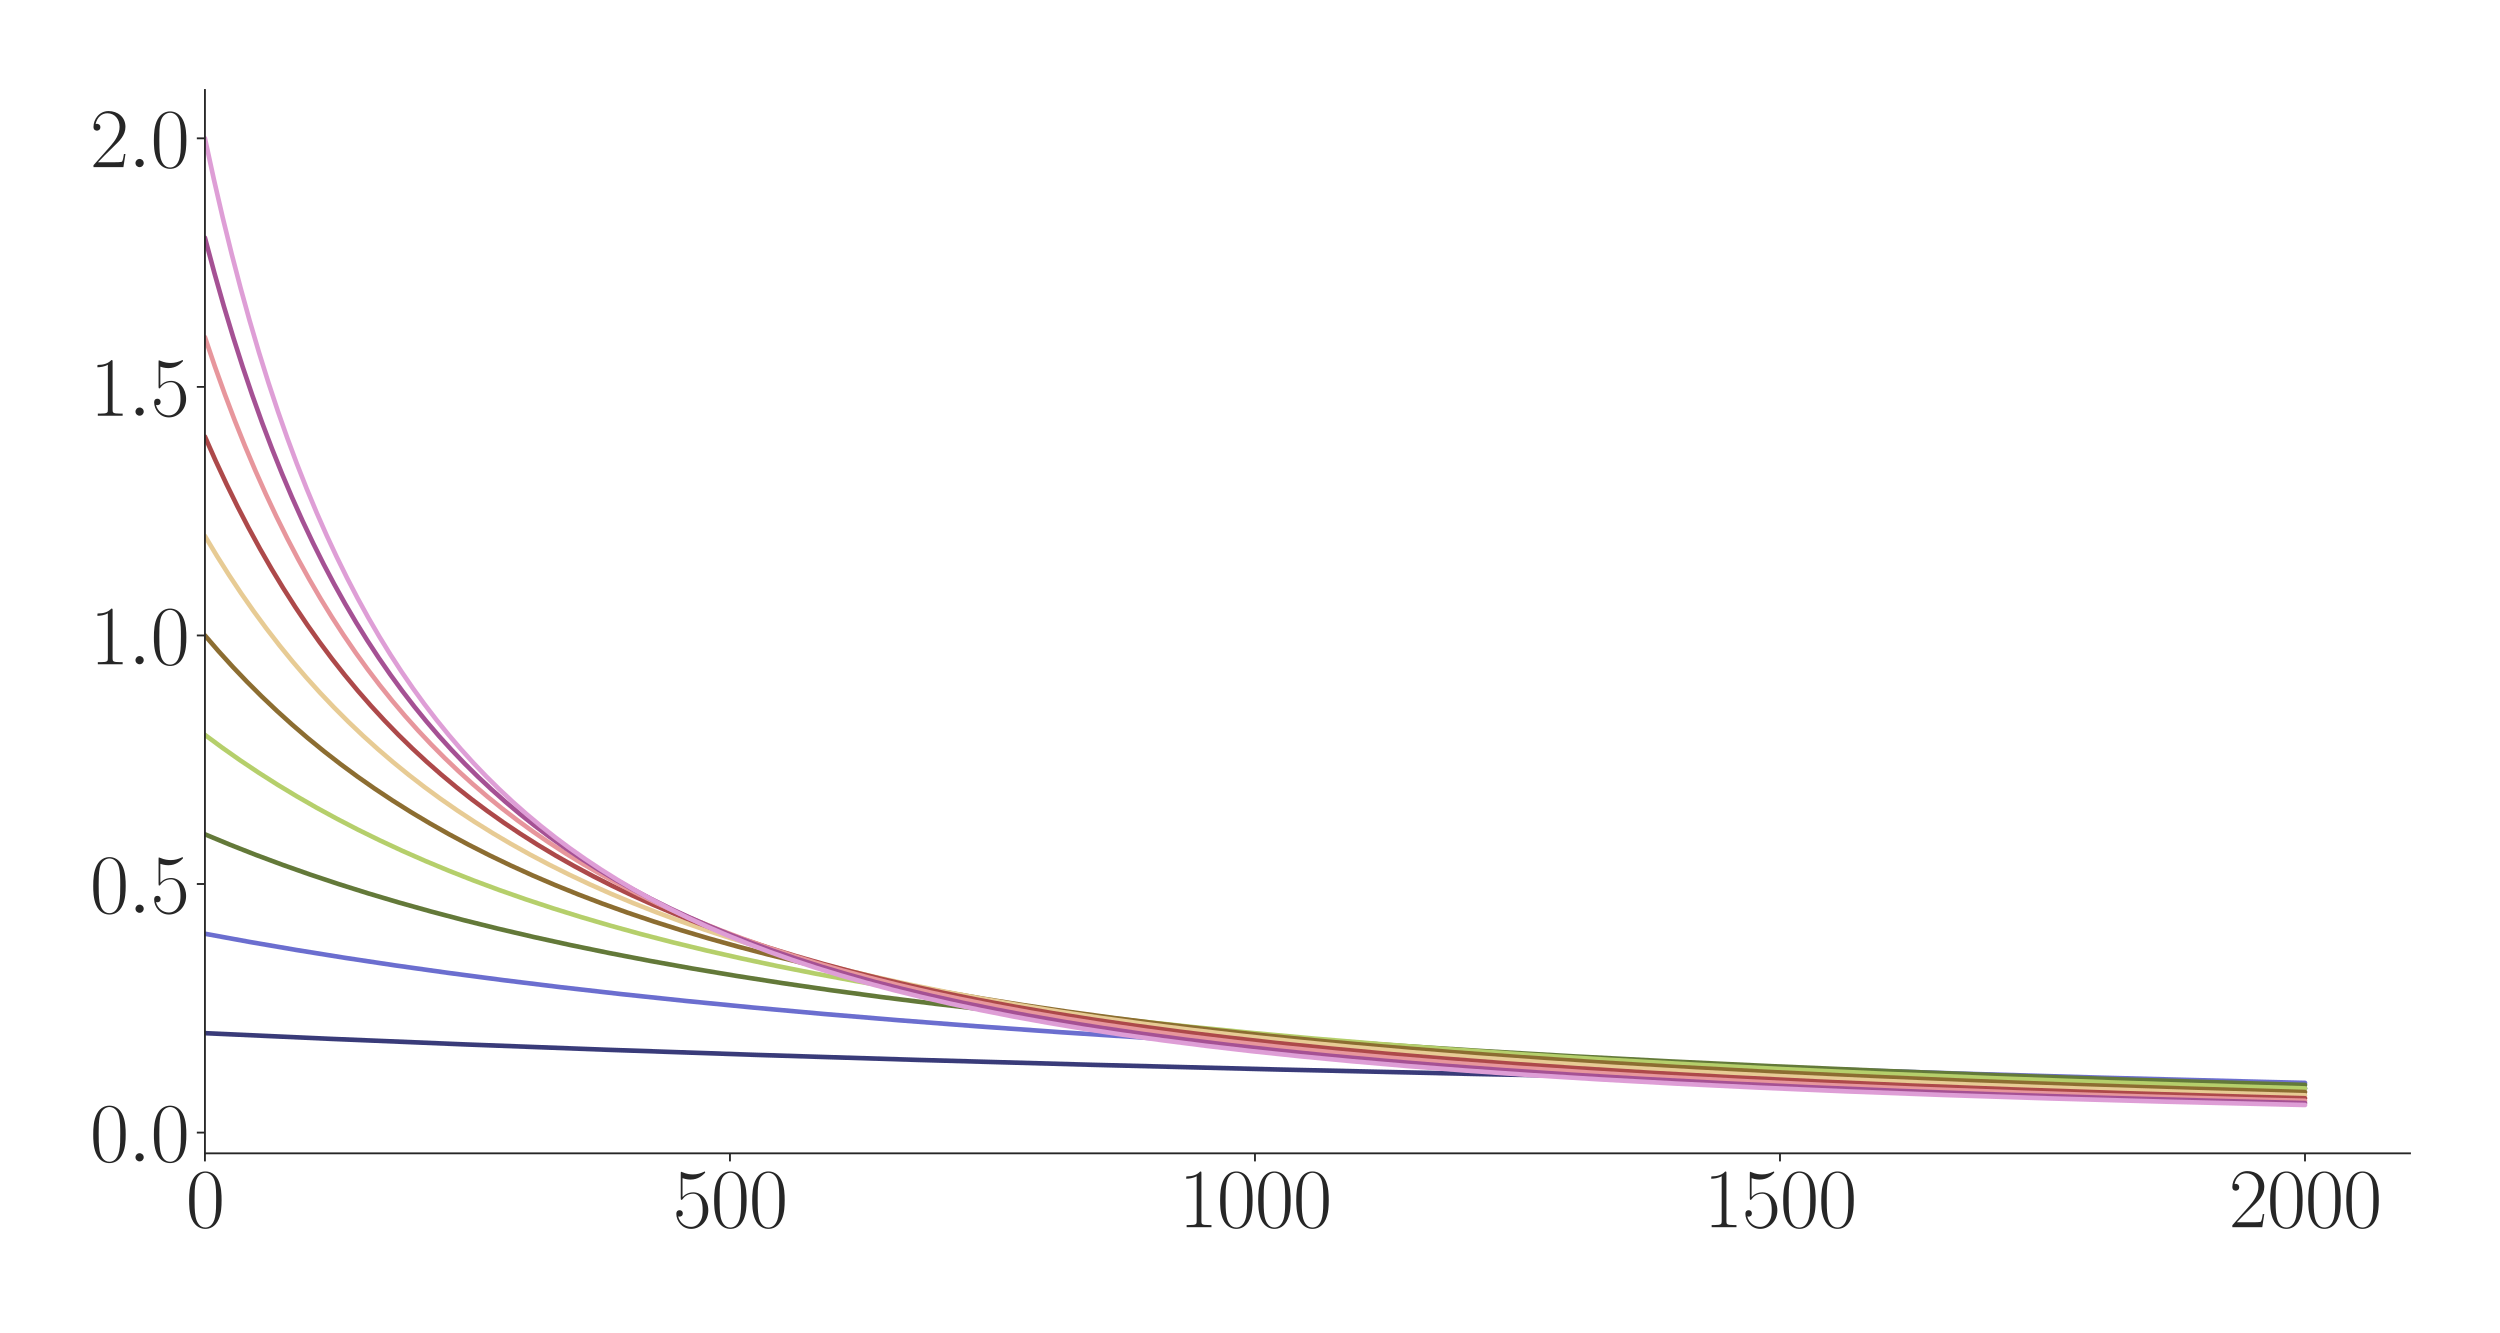 <?xml version="1.0" encoding="utf-8" standalone="no"?>
<!DOCTYPE svg PUBLIC "-//W3C//DTD SVG 1.1//EN"
  "http://www.w3.org/Graphics/SVG/1.1/DTD/svg11.dtd">
<svg xmlns:xlink="http://www.w3.org/1999/xlink" width="1080pt" height="576pt" viewBox="0 0 1080 576" xmlns="http://www.w3.org/2000/svg" version="1.1">
 <defs>
  <style type="text/css">*{stroke-linejoin: round; stroke-linecap: butt}</style>
 </defs>
 <g id="figure_1">
  <g id="patch_1">
   <path d="M 0 576 
L 1080 576 
L 1080 0 
L 0 0 
z
" style="fill: #ffffff"/>
  </g>
  <g id="axes_1">
   <g id="patch_2">
    <path d="M 88.532 498.237 
L 1041.12 498.237 
L 1041.12 38.88 
L 88.532 38.88 
z
" style="fill: #ffffff"/>
   </g>
   <g id="matplotlib.axis_1">
    <g id="xtick_1">
     <g id="line2d_1">
      <defs>
       <path id="m89623a4bcd" d="M 0 0 
L 0 3.5 
" style="stroke: #262626; stroke-width: 0.8"/>
      </defs>
      <g>
       <use xlink:href="#m89623a4bcd" x="88.532" y="498.237" style="fill: #262626; stroke: #262626; stroke-width: 0.8"/>
      </g>
     </g>
     <g id="text_1">
      <!-- $\mathdefault{0}$ -->
      <g style="fill: #262626" transform="translate(80.308 530.144) scale(0.36 -0.36)">
       <defs>
        <path id="CMR17-30" d="M 2688 2025 
C 2688 2416 2682 3080 2413 3591 
C 2176 4039 1798 4198 1466 4198 
C 1158 4198 768 4058 525 3597 
C 269 3118 243 2524 243 2025 
C 243 1661 250 1106 448 619 
C 723 -39 1216 -128 1466 -128 
C 1760 -128 2208 -7 2470 600 
C 2662 1042 2688 1559 2688 2025 
z
M 1466 -26 
C 1056 -26 813 325 723 812 
C 653 1188 653 1738 653 2096 
C 653 2588 653 2997 736 3387 
C 858 3929 1216 4096 1466 4096 
C 1728 4096 2067 3923 2189 3400 
C 2272 3036 2278 2607 2278 2096 
C 2278 1680 2278 1169 2202 792 
C 2067 95 1690 -26 1466 -26 
z
" transform="scale(0.016)"/>
       </defs>
       <use xlink:href="#CMR17-30" transform="scale(0.996)"/>
      </g>
     </g>
    </g>
    <g id="xtick_2">
     <g id="line2d_2">
      <g>
       <use xlink:href="#m89623a4bcd" x="315.339" y="498.237" style="fill: #262626; stroke: #262626; stroke-width: 0.8"/>
      </g>
     </g>
     <g id="text_2">
      <!-- $\mathdefault{500}$ -->
      <g style="fill: #262626" transform="translate(290.666 530.144) scale(0.36 -0.36)">
       <defs>
        <path id="CMR17-35" d="M 730 3692 
C 794 3666 1056 3584 1325 3584 
C 1920 3584 2246 3911 2432 4100 
C 2432 4157 2432 4192 2394 4192 
C 2387 4192 2374 4192 2323 4163 
C 2099 4058 1837 3973 1517 3973 
C 1325 3973 1037 3999 723 4139 
C 653 4171 640 4171 634 4171 
C 602 4171 595 4164 595 4037 
L 595 2203 
C 595 2089 595 2057 659 2057 
C 691 2057 704 2070 736 2114 
C 941 2401 1222 2522 1542 2522 
C 1766 2522 2246 2382 2246 1289 
C 2246 1085 2246 715 2054 421 
C 1894 159 1645 25 1370 25 
C 947 25 518 320 403 814 
C 429 807 480 795 506 795 
C 589 795 749 840 749 1038 
C 749 1210 627 1280 506 1280 
C 358 1280 262 1190 262 1011 
C 262 454 704 -128 1382 -128 
C 2042 -128 2669 440 2669 1264 
C 2669 2030 2170 2624 1549 2624 
C 1222 2624 947 2503 730 2274 
L 730 3692 
z
" transform="scale(0.016)"/>
       </defs>
       <use xlink:href="#CMR17-35" transform="scale(0.996)"/>
       <use xlink:href="#CMR17-30" transform="translate(45.69 0) scale(0.996)"/>
       <use xlink:href="#CMR17-30" transform="translate(91.381 0) scale(0.996)"/>
      </g>
     </g>
    </g>
    <g id="xtick_3">
     <g id="line2d_3">
      <g>
       <use xlink:href="#m89623a4bcd" x="542.145" y="498.237" style="fill: #262626; stroke: #262626; stroke-width: 0.8"/>
      </g>
     </g>
     <g id="text_3">
      <!-- $\mathdefault{1000}$ -->
      <g style="fill: #262626" transform="translate(509.248 530.144) scale(0.36 -0.36)">
       <defs>
        <path id="CMR17-31" d="M 1702 4058 
C 1702 4192 1696 4192 1606 4192 
C 1357 3916 979 3827 621 3827 
C 602 3827 570 3827 563 3808 
C 557 3795 557 3782 557 3648 
C 755 3648 1088 3686 1344 3839 
L 1344 461 
C 1344 236 1331 160 781 160 
L 589 160 
L 589 0 
C 896 0 1216 0 1523 0 
C 1830 0 2150 0 2458 0 
L 2458 160 
L 2266 160 
C 1715 160 1702 230 1702 458 
L 1702 4058 
z
" transform="scale(0.016)"/>
       </defs>
       <use xlink:href="#CMR17-31" transform="scale(0.996)"/>
       <use xlink:href="#CMR17-30" transform="translate(45.69 0) scale(0.996)"/>
       <use xlink:href="#CMR17-30" transform="translate(91.381 0) scale(0.996)"/>
       <use xlink:href="#CMR17-30" transform="translate(137.071 0) scale(0.996)"/>
      </g>
     </g>
    </g>
    <g id="xtick_4">
     <g id="line2d_4">
      <g>
       <use xlink:href="#m89623a4bcd" x="768.952" y="498.237" style="fill: #262626; stroke: #262626; stroke-width: 0.8"/>
      </g>
     </g>
     <g id="text_4">
      <!-- $\mathdefault{1500}$ -->
      <g style="fill: #262626" transform="translate(736.055 530.144) scale(0.36 -0.36)">
       <use xlink:href="#CMR17-31" transform="scale(0.996)"/>
       <use xlink:href="#CMR17-35" transform="translate(45.69 0) scale(0.996)"/>
       <use xlink:href="#CMR17-30" transform="translate(91.381 0) scale(0.996)"/>
       <use xlink:href="#CMR17-30" transform="translate(137.071 0) scale(0.996)"/>
      </g>
     </g>
    </g>
    <g id="xtick_5">
     <g id="line2d_5">
      <g>
       <use xlink:href="#m89623a4bcd" x="995.759" y="498.237" style="fill: #262626; stroke: #262626; stroke-width: 0.8"/>
      </g>
     </g>
     <g id="text_5">
      <!-- $\mathdefault{2000}$ -->
      <g style="fill: #262626" transform="translate(962.862 530.144) scale(0.36 -0.36)">
       <defs>
        <path id="CMR17-32" d="M 2669 989 
L 2554 989 
C 2490 536 2438 459 2413 420 
C 2381 369 1920 369 1830 369 
L 602 369 
C 832 619 1280 1072 1824 1597 
C 2214 1967 2669 2402 2669 3035 
C 2669 3790 2067 4224 1395 4224 
C 691 4224 262 3604 262 3030 
C 262 2780 448 2748 525 2748 
C 589 2748 781 2787 781 3010 
C 781 3207 614 3264 525 3264 
C 486 3264 448 3258 422 3245 
C 544 3790 915 4058 1306 4058 
C 1862 4058 2227 3617 2227 3035 
C 2227 2479 1901 2000 1536 1584 
L 262 146 
L 262 0 
L 2515 0 
L 2669 989 
z
" transform="scale(0.016)"/>
       </defs>
       <use xlink:href="#CMR17-32" transform="scale(0.996)"/>
       <use xlink:href="#CMR17-30" transform="translate(45.69 0) scale(0.996)"/>
       <use xlink:href="#CMR17-30" transform="translate(91.381 0) scale(0.996)"/>
       <use xlink:href="#CMR17-30" transform="translate(137.071 0) scale(0.996)"/>
      </g>
     </g>
    </g>
   </g>
   <g id="matplotlib.axis_2">
    <g id="ytick_1">
     <g id="line2d_6">
      <defs>
       <path id="me5198f6b04" d="M 0 0 
L -3.5 0 
" style="stroke: #262626; stroke-width: 0.8"/>
      </defs>
      <g>
       <use xlink:href="#me5198f6b04" x="88.532" y="489.275" style="fill: #262626; stroke: #262626; stroke-width: 0.8"/>
      </g>
     </g>
     <g id="text_6">
      <!-- $\mathdefault{0.0}$ -->
      <g style="fill: #262626" transform="translate(38.88 501.728) scale(0.36 -0.36)">
       <defs>
        <path id="CMMI12-3a" d="M 1178 307 
C 1178 492 1024 619 870 619 
C 685 619 557 466 557 313 
C 557 128 710 0 864 0 
C 1050 0 1178 153 1178 307 
z
" transform="scale(0.016)"/>
       </defs>
       <use xlink:href="#CMR17-30" transform="scale(0.996)"/>
       <use xlink:href="#CMMI12-3a" transform="translate(45.69 0) scale(0.996)"/>
       <use xlink:href="#CMR17-30" transform="translate(72.788 0) scale(0.996)"/>
      </g>
     </g>
    </g>
    <g id="ytick_2">
     <g id="line2d_7">
      <g>
       <use xlink:href="#me5198f6b04" x="88.532" y="381.896" style="fill: #262626; stroke: #262626; stroke-width: 0.8"/>
      </g>
     </g>
     <g id="text_7">
      <!-- $\mathdefault{0.5}$ -->
      <g style="fill: #262626" transform="translate(38.88 394.35) scale(0.36 -0.36)">
       <use xlink:href="#CMR17-30" transform="scale(0.996)"/>
       <use xlink:href="#CMMI12-3a" transform="translate(45.69 0) scale(0.996)"/>
       <use xlink:href="#CMR17-35" transform="translate(72.788 0) scale(0.996)"/>
      </g>
     </g>
    </g>
    <g id="ytick_3">
     <g id="line2d_8">
      <g>
       <use xlink:href="#me5198f6b04" x="88.532" y="274.517" style="fill: #262626; stroke: #262626; stroke-width: 0.8"/>
      </g>
     </g>
     <g id="text_8">
      <!-- $\mathdefault{1.0}$ -->
      <g style="fill: #262626" transform="translate(38.88 286.971) scale(0.36 -0.36)">
       <use xlink:href="#CMR17-31" transform="scale(0.996)"/>
       <use xlink:href="#CMMI12-3a" transform="translate(45.69 0) scale(0.996)"/>
       <use xlink:href="#CMR17-30" transform="translate(72.788 0) scale(0.996)"/>
      </g>
     </g>
    </g>
    <g id="ytick_4">
     <g id="line2d_9">
      <g>
       <use xlink:href="#me5198f6b04" x="88.532" y="167.139" style="fill: #262626; stroke: #262626; stroke-width: 0.8"/>
      </g>
     </g>
     <g id="text_9">
      <!-- $\mathdefault{1.5}$ -->
      <g style="fill: #262626" transform="translate(38.88 179.592) scale(0.36 -0.36)">
       <use xlink:href="#CMR17-31" transform="scale(0.996)"/>
       <use xlink:href="#CMMI12-3a" transform="translate(45.69 0) scale(0.996)"/>
       <use xlink:href="#CMR17-35" transform="translate(72.788 0) scale(0.996)"/>
      </g>
     </g>
    </g>
    <g id="ytick_5">
     <g id="line2d_10">
      <g>
       <use xlink:href="#me5198f6b04" x="88.532" y="59.76" style="fill: #262626; stroke: #262626; stroke-width: 0.8"/>
      </g>
     </g>
     <g id="text_10">
      <!-- $\mathdefault{2.0}$ -->
      <g style="fill: #262626" transform="translate(38.88 72.213) scale(0.36 -0.36)">
       <use xlink:href="#CMR17-32" transform="scale(0.996)"/>
       <use xlink:href="#CMMI12-3a" transform="translate(45.69 0) scale(0.996)"/>
       <use xlink:href="#CMR17-30" transform="translate(72.788 0) scale(0.996)"/>
      </g>
     </g>
    </g>
   </g>
   <g id="line2d_11">
    <path d="M 88.532 446.323 
L 142.966 448.79 
L 200.575 451.175 
L 261.812 453.487 
L 327.133 455.728 
L 396.989 457.9 
L 471.609 459.995 
L 551.671 462.017 
L 637.631 463.964 
L 730.395 465.84 
L 830.643 467.642 
L 939.511 469.373 
L 995.759 470.187 
L 995.759 470.187 
" clip-path="url(#p599e2f43fb)" style="fill: none; stroke: #393b79; stroke-width: 2; stroke-linecap: round"/>
   </g>
   <g id="line2d_12">
    <path d="M 88.532 403.372 
L 107.811 406.911 
L 127.996 410.387 
L 148.863 413.754 
L 170.636 417.043 
L 193.544 420.276 
L 217.358 423.412 
L 242.307 426.474 
L 268.617 429.477 
L 296.287 432.409 
L 325.318 435.26 
L 355.937 438.039 
L 388.144 440.738 
L 422.165 443.364 
L 458.227 445.921 
L 496.33 448.397 
L 536.702 450.796 
L 579.568 453.12 
L 625.383 455.378 
L 674.147 457.556 
L 726.312 459.662 
L 782.334 461.699 
L 842.437 463.658 
L 907.304 465.548 
L 977.387 467.363 
L 995.759 467.805 
L 995.759 467.805 
" clip-path="url(#p599e2f43fb)" style="fill: none; stroke: #6b6ecf; stroke-width: 2; stroke-linecap: round"/>
   </g>
   <g id="line2d_13">
    <path d="M 88.532 360.42 
L 99.419 364.939 
L 110.532 369.312 
L 122.1 373.622 
L 134.12 377.859 
L 146.368 381.942 
L 159.069 385.943 
L 172.224 389.855 
L 186.059 393.735 
L 200.348 397.508 
L 215.09 401.172 
L 230.513 404.775 
L 246.616 408.306 
L 263.4 411.755 
L 280.864 415.116 
L 299.009 418.381 
L 318.06 421.582 
L 338.019 424.709 
L 358.886 427.752 
L 380.886 430.733 
L 404.02 433.64 
L 428.288 436.462 
L 453.918 439.216 
L 480.908 441.89 
L 509.485 444.494 
L 539.651 447.016 
L 571.63 449.464 
L 605.651 451.842 
L 641.714 454.138 
L 680.271 456.366 
L 721.323 458.513 
L 765.323 460.589 
L 812.499 462.59 
L 863.304 464.519 
L 918.191 466.378 
L 977.387 468.157 
L 995.759 468.667 
L 995.759 468.667 
" clip-path="url(#p599e2f43fb)" style="fill: none; stroke: #637939; stroke-width: 2; stroke-linecap: round"/>
   </g>
   <g id="line2d_14">
    <path d="M 88.532 317.469 
L 96.017 323.005 
L 103.728 328.434 
L 111.666 333.749 
L 119.831 338.946 
L 128.223 344.02 
L 136.842 348.969 
L 145.687 353.789 
L 154.76 358.48 
L 164.059 363.039 
L 173.811 367.569 
L 183.791 371.957 
L 193.997 376.203 
L 204.657 380.397 
L 215.771 384.525 
L 227.111 388.5 
L 238.905 392.399 
L 251.152 396.213 
L 263.854 399.935 
L 277.008 403.56 
L 290.844 407.139 
L 305.132 410.605 
L 320.102 414.006 
L 335.751 417.33 
L 352.081 420.57 
L 369.092 423.718 
L 387.01 426.805 
L 405.835 429.819 
L 425.567 432.751 
L 446.206 435.591 
L 467.98 438.361 
L 490.887 441.05 
L 515.155 443.673 
L 540.785 446.217 
L 568.001 448.692 
L 596.806 451.087 
L 627.425 453.407 
L 660.085 455.656 
L 695.013 457.835 
L 732.209 459.93 
L 772.127 461.954 
L 814.994 463.903 
L 861.262 465.782 
L 911.387 467.59 
L 965.593 469.321 
L 995.759 470.196 
L 995.759 470.196 
" clip-path="url(#p599e2f43fb)" style="fill: none; stroke: #b5cf6b; stroke-width: 2; stroke-linecap: round"/>
   </g>
   <g id="line2d_15">
    <path d="M 88.532 274.517 
L 94.429 281.337 
L 100.553 288.08 
L 106.677 294.501 
L 113.027 300.839 
L 119.605 307.084 
L 126.182 313.023 
L 132.986 318.866 
L 140.017 324.604 
L 147.048 330.057 
L 154.306 335.406 
L 161.791 340.645 
L 169.502 345.768 
L 177.44 350.77 
L 185.605 355.646 
L 193.997 360.395 
L 202.616 365.012 
L 211.461 369.498 
L 220.534 373.852 
L 230.059 378.172 
L 239.812 382.349 
L 249.792 386.383 
L 260.225 390.362 
L 271.111 394.272 
L 282.452 398.104 
L 294.019 401.778 
L 306.04 405.366 
L 318.741 408.922 
L 331.896 412.373 
L 345.504 415.713 
L 359.793 418.991 
L 374.762 422.196 
L 390.412 425.318 
L 406.742 428.349 
L 423.979 431.32 
L 442.124 434.219 
L 461.175 437.034 
L 481.134 439.758 
L 502.227 442.412 
L 524.454 444.984 
L 548.042 447.488 
L 572.991 449.913 
L 599.527 452.267 
L 627.878 454.557 
L 658.044 456.767 
L 690.25 458.901 
L 724.725 460.961 
L 761.694 462.946 
L 801.612 464.863 
L 844.705 466.707 
L 891.201 468.472 
L 941.779 470.166 
L 995.759 471.756 
L 995.759 471.756 
" clip-path="url(#p599e2f43fb)" style="fill: none; stroke: #8c6d31; stroke-width: 2; stroke-linecap: round"/>
   </g>
   <g id="line2d_16">
    <path d="M 88.532 231.566 
L 93.749 240.241 
L 98.965 248.486 
L 104.182 256.328 
L 109.625 264.109 
L 115.069 271.506 
L 120.739 278.831 
L 126.409 285.792 
L 132.306 292.671 
L 138.203 299.207 
L 144.327 305.655 
L 150.45 311.781 
L 156.801 317.815 
L 163.152 323.546 
L 169.729 329.185 
L 176.533 334.72 
L 183.337 339.973 
L 190.368 345.124 
L 197.626 350.167 
L 205.111 355.095 
L 212.822 359.904 
L 220.76 364.589 
L 228.925 369.147 
L 237.317 373.576 
L 245.936 377.874 
L 254.781 382.042 
L 264.08 386.175 
L 273.606 390.167 
L 283.586 394.105 
L 293.792 397.894 
L 304.452 401.615 
L 315.566 405.258 
L 327.133 408.813 
L 339.153 412.274 
L 351.628 415.634 
L 364.783 418.945 
L 378.391 422.14 
L 392.68 425.267 
L 407.649 428.313 
L 423.299 431.271 
L 439.856 434.173 
L 457.32 437.003 
L 475.691 439.751 
L 494.97 442.409 
L 515.382 444.996 
L 536.929 447.501 
L 559.836 449.938 
L 584.105 452.294 
L 609.961 454.579 
L 637.631 456.798 
L 667.116 458.935 
L 698.642 460.995 
L 732.436 462.979 
L 768.952 464.896 
L 808.416 466.742 
L 851.056 468.51 
L 897.325 470.203 
L 947.676 471.821 
L 995.759 473.181 
L 995.759 473.181 
" clip-path="url(#p599e2f43fb)" style="fill: none; stroke: #e7cb94; stroke-width: 2; stroke-linecap: round"/>
   </g>
   <g id="line2d_17">
    <path d="M 88.532 188.614 
L 93.068 198.881 
L 97.831 209.104 
L 102.594 218.797 
L 107.357 227.995 
L 112.347 237.137 
L 117.337 245.807 
L 122.326 254.037 
L 127.543 262.203 
L 132.759 269.95 
L 137.976 277.308 
L 143.419 284.598 
L 148.863 291.518 
L 154.533 298.359 
L 160.203 304.851 
L 166.1 311.258 
L 171.997 317.337 
L 178.121 323.325 
L 184.245 329.006 
L 190.595 334.595 
L 197.173 340.08 
L 203.75 345.279 
L 210.554 350.376 
L 217.585 355.364 
L 224.843 360.236 
L 232.328 364.986 
L 240.039 369.612 
L 247.977 374.109 
L 256.142 378.475 
L 264.534 382.708 
L 273.153 386.808 
L 282.225 390.873 
L 291.524 394.794 
L 301.277 398.66 
L 311.256 402.375 
L 321.689 406.02 
L 332.576 409.584 
L 343.916 413.058 
L 355.71 416.436 
L 367.958 419.711 
L 380.886 422.934 
L 394.267 426.04 
L 408.329 429.075 
L 423.072 432.028 
L 438.495 434.89 
L 454.825 437.693 
L 472.062 440.423 
L 490.207 443.068 
L 509.485 445.651 
L 529.671 448.129 
L 551.218 450.549 
L 574.125 452.894 
L 598.393 455.154 
L 624.249 457.337 
L 651.92 459.45 
L 681.631 461.493 
L 713.611 463.466 
L 748.086 465.366 
L 785.282 467.19 
L 825.654 468.944 
L 869.427 470.619 
L 917.284 472.224 
L 969.676 473.754 
L 995.759 474.441 
L 995.759 474.441 
" clip-path="url(#p599e2f43fb)" style="fill: none; stroke: #ad494a; stroke-width: 2; stroke-linecap: round"/>
   </g>
   <g id="line2d_18">
    <path d="M 88.532 145.663 
L 92.841 158.376 
L 97.151 170.395 
L 101.46 181.772 
L 105.769 192.549 
L 110.306 203.293 
L 114.842 213.464 
L 119.378 223.101 
L 124.141 232.686 
L 128.904 241.763 
L 133.667 250.366 
L 138.43 258.528 
L 143.419 266.638 
L 148.409 274.327 
L 153.626 281.948 
L 158.842 289.17 
L 164.059 296.022 
L 169.502 302.802 
L 174.945 309.232 
L 180.616 315.582 
L 186.286 321.602 
L 192.183 327.537 
L 198.08 333.162 
L 204.204 338.698 
L 210.554 344.134 
L 216.905 349.28 
L 223.482 354.327 
L 230.286 359.266 
L 237.317 364.091 
L 244.575 368.794 
L 252.06 373.372 
L 259.771 377.821 
L 267.709 382.138 
L 275.874 386.323 
L 284.266 390.373 
L 292.885 394.288 
L 301.957 398.164 
L 311.256 401.895 
L 321.009 405.568 
L 331.215 409.168 
L 341.648 412.614 
L 352.535 415.978 
L 363.875 419.251 
L 375.896 422.488 
L 388.371 425.614 
L 401.525 428.68 
L 415.36 431.671 
L 429.876 434.577 
L 445.072 437.389 
L 461.175 440.14 
L 477.959 442.78 
L 495.877 445.37 
L 514.702 447.865 
L 534.661 450.285 
L 555.981 452.643 
L 578.661 454.924 
L 602.703 457.116 
L 628.559 459.248 
L 656.229 461.303 
L 685.941 463.283 
L 717.921 465.188 
L 752.395 467.017 
L 789.818 468.775 
L 830.417 470.457 
L 874.644 472.064 
L 923.181 473.602 
L 976.48 475.065 
L 995.759 475.544 
L 995.759 475.544 
" clip-path="url(#p599e2f43fb)" style="fill: none; stroke: #e7969c; stroke-width: 2; stroke-linecap: round"/>
   </g>
   <g id="line2d_19">
    <path d="M 88.532 102.711 
L 92.615 117.929 
L 96.697 132.265 
L 100.78 145.786 
L 104.862 158.553 
L 108.945 170.62 
L 113.254 182.655 
L 117.563 194.021 
L 121.873 204.766 
L 126.182 214.934 
L 130.718 225.06 
L 135.254 234.635 
L 139.79 243.698 
L 144.327 252.286 
L 149.089 260.827 
L 153.852 268.914 
L 158.615 276.58 
L 163.605 284.189 
L 168.595 291.396 
L 173.811 298.533 
L 179.028 305.29 
L 184.245 311.694 
L 189.688 318.026 
L 195.131 324.025 
L 200.801 329.946 
L 206.472 335.553 
L 212.369 341.076 
L 218.492 346.503 
L 224.616 351.637 
L 230.967 356.673 
L 237.544 361.604 
L 244.348 366.421 
L 251.379 371.117 
L 258.41 375.549 
L 265.668 379.867 
L 273.153 384.068 
L 281.091 388.264 
L 289.256 392.323 
L 297.648 396.246 
L 306.266 400.031 
L 315.339 403.772 
L 324.638 407.367 
L 334.391 410.899 
L 344.597 414.356 
L 355.257 417.728 
L 366.37 421.007 
L 377.937 424.186 
L 389.958 427.26 
L 402.659 430.277 
L 416.041 433.223 
L 430.103 436.088 
L 444.845 438.862 
L 460.268 441.537 
L 476.598 444.145 
L 493.836 446.672 
L 512.207 449.138 
L 531.712 451.53 
L 552.352 453.835 
L 574.352 456.067 
L 597.94 458.233 
L 623.115 460.32 
L 650.105 462.331 
L 679.137 464.269 
L 710.436 466.134 
L 744.23 467.922 
L 780.973 469.641 
L 820.891 471.283 
L 864.664 472.858 
L 912.747 474.36 
L 965.593 475.786 
L 995.759 476.509 
L 995.759 476.509 
" clip-path="url(#p599e2f43fb)" style="fill: none; stroke: #a55194; stroke-width: 2; stroke-linecap: round"/>
   </g>
   <g id="line2d_20">
    <path d="M 88.532 59.76 
L 92.388 77.48 
L 96.244 94.126 
L 100.099 109.781 
L 103.955 124.524 
L 107.811 138.424 
L 111.893 152.292 
L 115.976 165.354 
L 120.058 177.67 
L 124.141 189.297 
L 128.223 200.284 
L 132.533 211.239 
L 136.842 221.583 
L 141.151 231.36 
L 145.461 240.61 
L 149.997 249.82 
L 154.533 258.527 
L 159.069 266.768 
L 163.832 274.954 
L 168.595 282.696 
L 173.358 290.026 
L 178.348 297.294 
L 183.337 304.172 
L 188.554 310.974 
L 193.77 317.408 
L 198.987 323.5 
L 204.43 329.517 
L 209.874 335.213 
L 215.544 340.828 
L 221.441 346.348 
L 227.338 351.565 
L 233.462 356.687 
L 239.812 361.702 
L 246.163 366.438 
L 252.74 371.07 
L 259.544 375.591 
L 266.575 379.996 
L 273.833 384.279 
L 281.318 388.438 
L 289.029 392.47 
L 296.967 396.373 
L 305.359 400.247 
L 313.978 403.979 
L 323.05 407.66 
L 332.349 411.191 
L 342.102 414.653 
L 352.308 418.035 
L 362.968 421.328 
L 374.082 424.524 
L 385.649 427.616 
L 397.67 430.601 
L 410.371 433.525 
L 423.752 436.375 
L 437.814 439.141 
L 452.557 441.815 
L 468.206 444.425 
L 484.763 446.959 
L 502.227 449.406 
L 520.826 451.785 
L 540.558 454.084 
L 561.651 456.315 
L 584.105 458.465 
L 608.146 460.541 
L 634.002 462.549 
L 661.899 464.487 
L 691.838 466.342 
L 724.271 468.126 
L 759.426 469.834 
L 797.756 471.471 
L 839.716 473.037 
L 885.757 474.529 
L 936.562 475.948 
L 992.81 477.293 
L 995.759 477.357 
L 995.759 477.357 
" clip-path="url(#p599e2f43fb)" style="fill: none; stroke: #de9ed6; stroke-width: 2; stroke-linecap: round"/>
   </g>
   <g id="patch_3">
    <path d="M 88.532 498.237 
L 88.532 38.88 
" style="fill: none; stroke: #262626; stroke-width: 0.8; stroke-linejoin: miter; stroke-linecap: square"/>
   </g>
   <g id="patch_4">
    <path d="M 88.532 498.237 
L 1041.12 498.237 
" style="fill: none; stroke: #262626; stroke-width: 0.8; stroke-linejoin: miter; stroke-linecap: square"/>
   </g>
  </g>
 </g>
 <defs>
  <clipPath id="p599e2f43fb">
   <rect x="88.532" y="38.88" width="952.588" height="459.357"/>
  </clipPath>
 </defs>
</svg>
